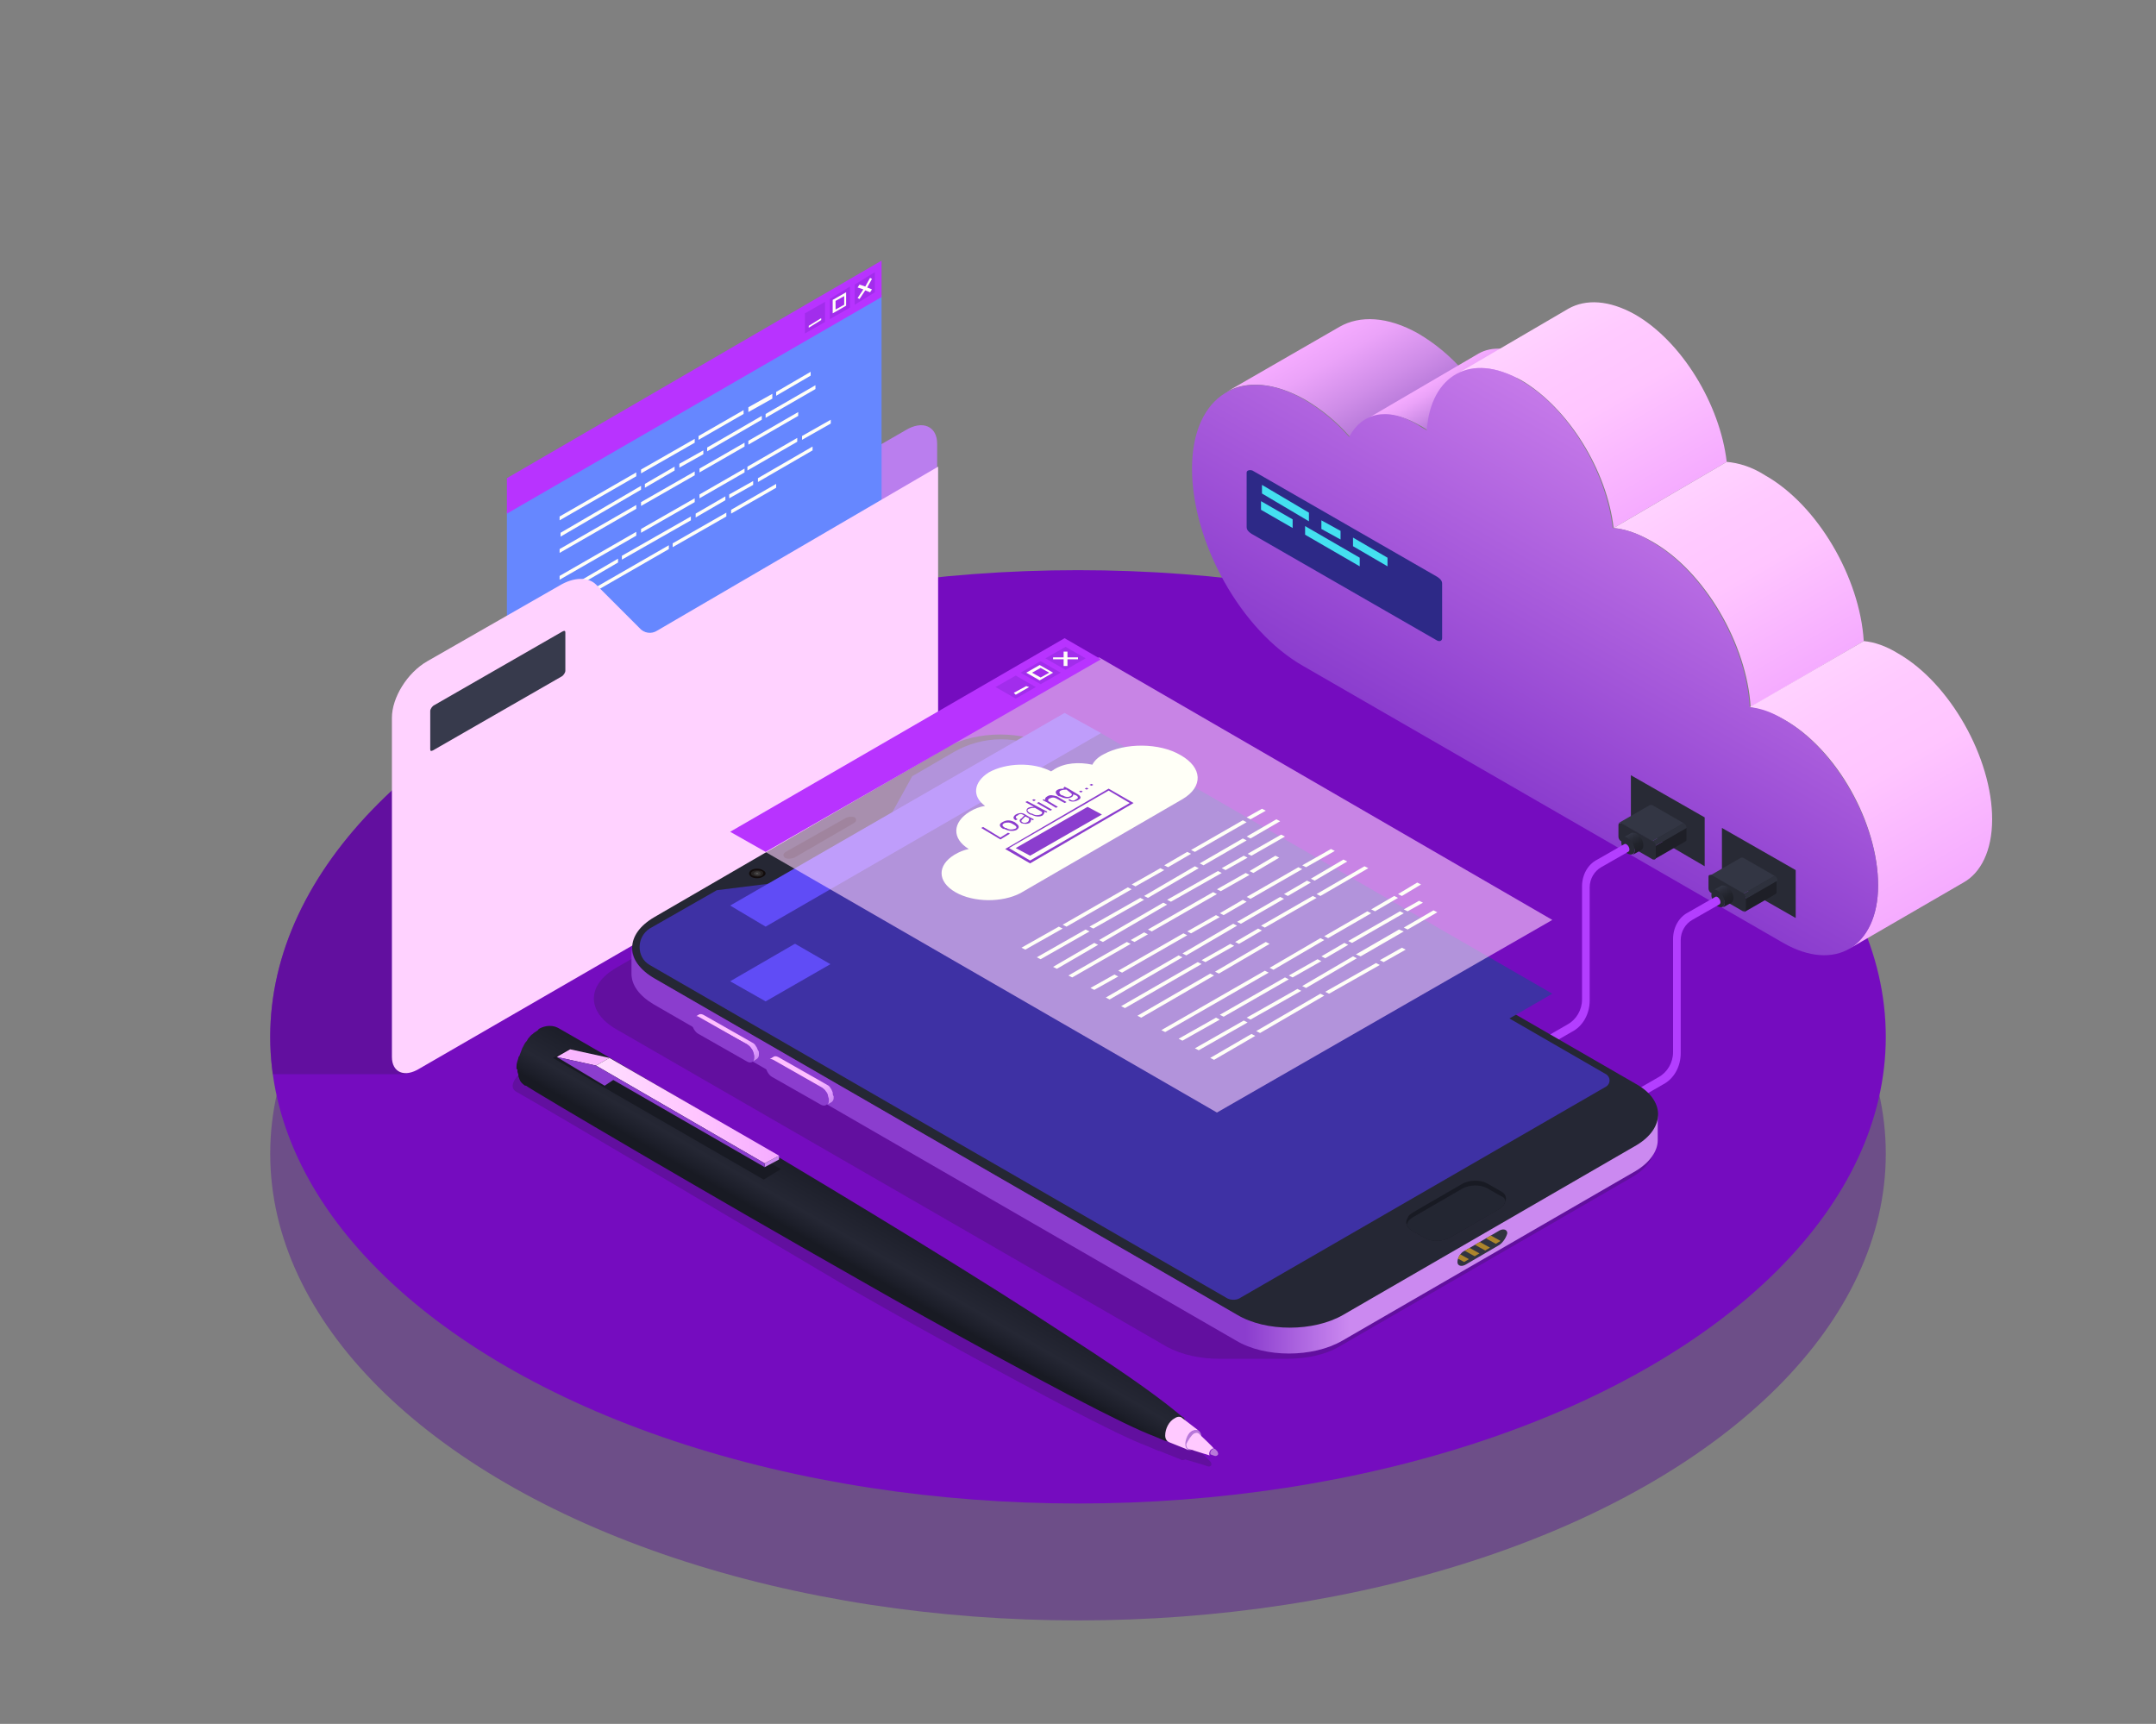 <?xml version="1.0" encoding="utf-8"?>
<!-- Generator: Adobe Illustrator 23.0.1, SVG Export Plug-In . SVG Version: 6.00 Build 0)  -->
<svg version="1.1" id="_x30_" xmlns="http://www.w3.org/2000/svg" xmlns:xlink="http://www.w3.org/1999/xlink" x="0px" y="0px"
	 viewBox="0 0 225 179.9" style="enable-background:new 0 0 225 179.9;" xml:space="preserve">
<rect x="0" y="0" width="225" height="179.9" fill="#808080" stroke="none"/>
<style type="text/css">
	.st0{opacity:0.4;fill:#500393;}
	.st1{opacity:0.6;clip-path:url(#SVGID_2_);fill:#55128A;}
	.st2{fill:#BA7EEE;}
	.st3{fill:#6687FF;}
	.st4{fill:#B833FF;}
	.st5{opacity:0.5;fill:#8C28DA;}
	.st6{fill:#FFFFF7;}
	.st7{fill:#FFD2FF;}
	.st8{fill:#373A4C;}
	.st9{enable-background:new    ;}
	.st10{fill:url(#SVGID_3_);}
	.st11{fill:url(#SVGID_4_);}
	.st12{fill:url(#SVGID_5_);}
	.st13{fill:url(#SVGID_6_);}
	.st14{fill:url(#SVGID_7_);}
	.st15{fill:url(#SVGID_8_);}
	.st16{fill:#282A35;}
	.st17{fill:#1E1F27;}
	.st18{fill:#333644;}
	.st19{fill:#2E313D;}
	.st20{fill:url(#Cylinder_body_1_);}
	.st21{fill:#B33EFF;}
	.st22{fill:url(#Cylinder_body_2_);}
	.st23{fill:#3E31A4;}
	.st24{fill:url(#SVGID_9_);}
	.st25{fill:#252734;}
	.st26{fill:#181A23;}
	.st27{opacity:0.9;}
	.st28{fill:#120C0C;}
	.st29{fill:url(#SVGID_10_);}
	.st30{fill:#8B3DCE;}
	.st31{fill:url(#SVGID_11_);}
	.st32{opacity:0.1;fill:#EFF6F6;}
	.st33{opacity:0.2;fill:#EFF6F6;}
	.st34{clip-path:url(#SVGID_13_);fill:#AD852C;}
	.st35{fill:#604CF6;}
	.st36{opacity:0.6;fill:#FFD4FF;}
	.st37{fill:#2D2987;}
	.st38{fill:#44E0F0;}
	.st39{fill:#B879D9;}
	.st40{fill:url(#SVGID_14_);}
	.st41{fill:#FFC9FF;}
	.st42{fill:#F9B6FF;}
	.st43{fill:#CB89F0;}
	.st44{fill:url(#SVGID_15_);}
</style>
<ellipse class="st0" cx="112.5" cy="120.4" rx="84.3" ry="48.7"/>
<g>
	<defs>
		<ellipse id="SVGID_1_" cx="112.5" cy="108.2" rx="84.3" ry="48.7"/>
	</defs>
	<use xlink:href="#SVGID_1_"  style="overflow:visible;fill:#750CBF;"/>
	<clipPath id="SVGID_2_">
		<use xlink:href="#SVGID_1_"  style="overflow:visible;"/>
	</clipPath>
	<path class="st1" d="M37.3,73.8c-0.5,0-34.8,38.3-34.5,38.3h39.5l14.5-29.6L37.3,73.8z"/>
	<path class="st1" d="M170.4,116.4L113,83.3c-1.5-0.9-3.5-1.3-5.5-1.3l-6.9,0c-2.1,0-4.2,0.4-5.7,1.3l-30.6,17.7
		c-3.1,1.8-3.1,4.6,0,6.4l57.4,33.1c1.6,0.9,3.6,1.3,5.6,1.3l7,0c2,0,4-0.4,5.5-1.3l30.6-17.7C173.4,121,173.5,118.2,170.4,116.4z"
		/>
	<path class="st1" d="M60.3,110.1c2,0.5,42.1,25.1,50.9,30.9c6.5,4.2,9.4,6.4,11.2,7.9c0,0,0.1,0.1,0.2,0.2l1.7,1.3
		c0,0-0.1,0-0.2-0.1c0.1,0,0.1,0,0.2,0.1c0.2,0.1,0.2,0.3,0.3,0.5c0.5,0.4,1.3,1.2,1.5,1.4c0.2,0.2,0.3,0.3,0.3,0.4
		c0.1,0.2-0.1,0.3-0.1,0.3c-0.2,0.1-0.3,0-0.6-0.1c-0.3-0.1-1.4-0.4-2-0.6c-0.2,0.1-0.4,0.1-0.5,0c-0.2-0.1-0.2-0.1,0,0l-2-0.8
		c0,0-0.2-0.1-0.3-0.1c-0.3-0.1-0.7-0.3-1.2-0.5c-1.6-0.6-4.1-1.8-9.1-4.4c-4.7-2.5-11.7-6.2-22-12.1c-1-0.6-33.6-19.9-34.6-20.4
		C51.7,112.9,57.9,108.8,60.3,110.1z"/>
</g>
<g>
	<g id="_x37__2_">
		<g>
			<path class="st2" d="M97.8,59.2l-38,21.9V64.9l34.7-20c1.8-1.1,3.3-0.4,3.3,1.4V59.2z"/>
			<g>
				<g>
					<polygon class="st3" points="92,60.9 52.9,83.5 52.9,53.4 92,30.8 					"/>
					<polygon class="st4" points="92,31 52.9,53.6 52.9,49.9 92,27.2 					"/>
				</g>
				<g>
					<polygon class="st5" points="86.1,33.6 84,34.8 84,32.7 86.1,31.5 					"/>
					<polygon class="st5" points="88.7,32.1 86.6,33.3 86.6,31.2 88.7,29.9 					"/>
					<path class="st6" d="M86.9,31.3v1.4l1.4-0.8v-1.4L86.9,31.3z M88.1,31.8l-0.9,0.5v-0.9l0.9-0.5V31.8z"/>
					<polygon class="st5" points="91.3,30.5 89.2,31.8 89.2,29.7 91.3,28.4 					"/>
					<polygon class="st6" points="89.5,30 90.1,30.2 89.5,31.1 89.7,31.2 90.3,30.3 90.8,30.5 91,30.2 90.5,30 91,29.1 90.8,29 
						90.3,29.9 89.7,29.7 					"/>
					<polygon class="st6" points="85.7,33.4 84.4,34.2 84.4,34 85.7,33.2 					"/>
				</g>
				<path class="st6" d="M67.3,50.5v0.4l3.1-1.8v-0.4L67.3,50.5z M66.9,52.8l5.6-3.2v-0.4l-5.6,3.2V52.8z M72.6,54l3.1-1.8v-0.4
					l-3.1,1.8V54z M70.2,57.1l5.6-3.2v-0.4l-5.6,3.2V57.1z M77.7,48.9L73,51.6v0.4l4.7-2.7V48.9z M77.6,42.8l-4.7,2.7v0.4l4.7-2.7
					V42.8z M66.4,49.3l-8,4.6v0.4l8-4.6V49.3z M80.6,41.1l-2.5,1.4V43l2.5-1.4V41.1z M66.9,50.7l-8.4,4.9V56l8.4-4.9V50.7z
					 M72.5,45.8L66.9,49v0.4l5.6-3.2V45.8z M76.3,53.6l4.7-2.7v-0.4l-4.7,2.7V53.6z M84.6,38.8L81,40.9v0.4l3.6-2.1V38.8z
					 M85.1,40.2l-5.2,3v0.4l5.2-3V40.2z M78.1,46.4l5.2-3V43l-5.2,3V46.4z M83.7,45.5v0.4l3-1.7v-0.4L83.7,45.5z M79.1,50.3l5.7-3.3
					v-0.4l-5.7,3.3V50.3z M58.4,57.7l8-4.6v-0.4l-8,4.6V57.7z M64.9,58.4l7.2-4.1v-0.4L64.9,58V58.4z M64.5,58.7v-0.4l-6,3.5v0.4
					L64.5,58.7z M58.4,60.5l8-4.6v-0.4l-8,4.6V60.5z M66.9,55.6l5.6-3.2v-0.4l-5.6,3.2V55.6z M70.9,48.8l2.5-1.4V47l-2.5,1.4V48.8z
					 M83.2,45.7l-5.2,3v0.4l5.2-3V45.7z M76.1,52l2.5-1.4v-0.4l-2.5,1.4V52z M69.8,56.9l-11.3,6.5v0.4l11.3-6.5V56.9z M79.5,43.4
					l-5.7,3.3v0.4l5.7-3.3V43.4z M73,49.3l4.7-2.7v-0.4L73,48.9V49.3z"/>
			</g>
			<path class="st7" d="M68.6,65.8c-0.6,0.4-1.4,0.3-1.9-0.3l-4.5-4.5c-0.8-0.8-2.3-0.8-3.8,0.1l-13.8,7.9c-2.1,1.2-3.7,3.8-3.7,5.9
				v35.4c0,1.6,1.3,2.2,2.9,1.2l51.2-29.6c1.6-0.9,2.9-3,2.9-4.6l0-28.6L68.6,65.8z"/>
		</g>
	</g>
	<g>
		<path class="st8" d="M58.6,70.6l-13.4,7.7c-0.2,0.1-0.3,0.1-0.3-0.1v-4c0-0.2,0.2-0.5,0.4-0.6l13.4-7.7c0.2-0.1,0.3-0.1,0.3,0.1v4
			C59,70.2,58.8,70.5,58.6,70.6z"/>
	</g>
</g>
<g class="st9">
	
		<linearGradient id="SVGID_3_" gradientUnits="userSpaceOnUse" x1="57.917" y1="35.325" x2="52.675" y2="44.406" gradientTransform="matrix(-1 0 0 1 195.608 0)">
		<stop  offset="0" style="stop-color:#F5ABFF"/>
		<stop  offset="0.252" style="stop-color:#EBA3F9"/>
		<stop  offset="0.684" style="stop-color:#CF8DE8"/>
		<stop  offset="1" style="stop-color:#B779D9"/>
	</linearGradient>
	<path class="st10" d="M139.8,34.1c2.1-1.2,5-1.1,8.2,0.7c1.7,1,3.3,2.3,4.7,3.9l-11.8,6.9c-1.4-1.6-3-2.9-4.7-3.9
		c-3.2-1.8-6.1-2-8.2-0.8L139.8,34.1z"/>
	
		<linearGradient id="SVGID_4_" gradientUnits="userSpaceOnUse" x1="45.037" y1="39.074" x2="42.918" y2="42.746" gradientTransform="matrix(-1 0 0 1 195.608 0)">
		<stop  offset="0" style="stop-color:#F5ABFF"/>
		<stop  offset="0.252" style="stop-color:#EBA3F9"/>
		<stop  offset="0.684" style="stop-color:#CF8DE8"/>
		<stop  offset="1" style="stop-color:#B779D9"/>
	</linearGradient>
	<path class="st11" d="M154.3,36.9c1.4-0.8,3.3-0.7,5.5,0.5c0.3,0.2,0.6,0.4,1,0.6l-11.8,6.9c-0.3-0.2-0.6-0.4-1-0.6
		c-2.1-1.2-4.1-1.3-5.5-0.5L154.3,36.9z"/>
	
		<linearGradient id="SVGID_5_" gradientUnits="userSpaceOnUse" x1="34.373" y1="33.682" x2="23.305" y2="52.852" gradientTransform="matrix(-1 0 0 1 195.608 0)">
		<stop  offset="0" style="stop-color:#FFD2FF"/>
		<stop  offset="0.199" style="stop-color:#FFCAFF"/>
		<stop  offset="0.475" style="stop-color:#FFC5FF"/>
		<stop  offset="1" style="stop-color:#F5ABFF"/>
	</linearGradient>
	<path class="st12" d="M163.7,32.2c1.8-1,4.2-0.9,6.9,0.6c4.9,2.8,8.9,9.4,9.6,15.4l-11.8,6.9c-0.7-6-4.7-12.5-9.6-15.4
		c-2.7-1.5-5.1-1.7-6.9-0.6L163.7,32.2z"/>
	
		<linearGradient id="SVGID_6_" gradientUnits="userSpaceOnUse" x1="19.062" y1="50.357" x2="7.386" y2="70.581" gradientTransform="matrix(-1 0 0 1 195.608 0)">
		<stop  offset="0" style="stop-color:#FFD2FF"/>
		<stop  offset="0.199" style="stop-color:#FFCAFF"/>
		<stop  offset="0.475" style="stop-color:#FFC5FF"/>
		<stop  offset="1" style="stop-color:#F5ABFF"/>
	</linearGradient>
	<path class="st13" d="M180.2,48.2c1.2,0.1,2.6,0.5,4,1.4c5.5,3.1,9.9,10.7,10.3,17.3l-11.8,6.9c-0.4-6.6-4.8-14.2-10.3-17.3
		c-1.4-0.8-2.8-1.3-4-1.4L180.2,48.2z"/>
	
		<linearGradient id="SVGID_7_" gradientUnits="userSpaceOnUse" x1="6.561" y1="70.06" x2="-6.977" y2="93.508" gradientTransform="matrix(-1 0 0 1 195.608 0)">
		<stop  offset="0" style="stop-color:#FFD2FF"/>
		<stop  offset="0.199" style="stop-color:#FFCAFF"/>
		<stop  offset="0.475" style="stop-color:#FFC5FF"/>
		<stop  offset="1" style="stop-color:#F5ABFF"/>
	</linearGradient>
	<path class="st14" d="M194.5,66.9c1.1,0.1,2.3,0.5,3.6,1.3c5.4,3.1,9.8,10.9,9.8,17.3c0,3.3-1.2,5.6-3,6.6L193,99
		c1.8-1.1,3-3.4,3-6.6c0-6.5-4.3-14.2-9.8-17.3c-1.3-0.7-2.5-1.1-3.6-1.3L194.5,66.9z"/>
	<linearGradient id="SVGID_8_" gradientUnits="userSpaceOnUse" x1="173.126" y1="48.014" x2="154.537" y2="80.211">
		<stop  offset="0" style="stop-color:#C579E9"/>
		<stop  offset="1" style="stop-color:#8B3DCE"/>
	</linearGradient>
	<path class="st15" d="M136.1,41.7c1.7,1,3.3,2.3,4.7,3.9c1.3-2.5,4-3.2,7.1-1.3c0.3,0.2,0.6,0.4,1,0.6c0.4-5.8,4.7-8.2,9.8-5.2
		c4.9,2.8,8.9,9.4,9.6,15.4c1.2,0.1,2.6,0.5,4,1.4c5.5,3.1,9.9,10.7,10.3,17.3c1.1,0.1,2.3,0.5,3.6,1.3c5.4,3.1,9.8,10.9,9.8,17.3
		c0,6.4-4.5,9.1-9.9,6L136,69.5c-6.5-3.7-11.6-12.9-11.6-20.6C124.4,41.2,129.7,38,136.1,41.7z"/>
</g>
<g>
	<polygon class="st16" points="170.2,85.9 177.9,90.4 177.9,85.3 170.2,80.9 	"/>
	<g>
		<g>
			<g>
				<g class="st9">
					<path class="st17" d="M172.7,89.5l0-1.2l3.3-1.9l0,1.2c0,0.1,0,0.1-0.1,0.2l-3.3,1.9C172.7,89.6,172.7,89.6,172.7,89.5z"/>
					<path class="st18" d="M172.2,84c0,0,0.1,0,0.2,0l3.3,1.9l-3.3,1.9l-3.3-1.9c-0.1,0-0.1,0-0.2,0L172.2,84z"/>
					<path class="st19" d="M175.7,85.9c0.2,0.1,0.3,0.3,0.3,0.5l-3.3,1.9c0-0.2-0.1-0.4-0.3-0.5L175.7,85.9z"/>
					<path class="st16" d="M168.9,86.1c0-0.2,0.1-0.2,0.3-0.2l3.3,1.9c0.2,0.1,0.3,0.3,0.3,0.5l0,1.2c0,0.2-0.1,0.2-0.3,0.2
						l-3.3-1.9c-0.2-0.1-0.3-0.3-0.3-0.5L168.9,86.1z"/>
				</g>
				<g id="Axonometric_Cylinder_9_">
					<path id="Cylinder_face_45_" class="st16" d="M169.9,87.5c-0.4-0.2-0.7,0-0.7,0.4c0,0.4,0.3,1,0.7,1.2c0.4,0.2,0.7,0,0.7-0.4
						C170.6,88.3,170.3,87.7,169.9,87.5z"/>
					
						<linearGradient id="Cylinder_body_1_" gradientUnits="userSpaceOnUse" x1="-58.177" y1="-181.957" x2="-57.181" y2="-180.232" gradientTransform="matrix(0.5 -0.866 -0.866 -0.5 42.565 -52.57)">
						<stop  offset="0" style="stop-color:#1E1F27"/>
						<stop  offset="0.365" style="stop-color:#21232B"/>
						<stop  offset="0.766" style="stop-color:#2B2D39"/>
						<stop  offset="1" style="stop-color:#333644"/>
					</linearGradient>
					<path id="Cylinder_body_42_" class="st20" d="M170.4,89.2l0.9-0.5c0.1-0.1,0.2-0.2,0.2-0.5c0-0.4-0.3-1-0.7-1.2
						c-0.2-0.1-0.4-0.1-0.5-0.1l-0.9,0.5c0.1-0.1,0.3-0.1,0.5,0.1c0.4,0.2,0.7,0.8,0.7,1.2C170.6,89,170.5,89.1,170.4,89.2z"/>
				</g>
			</g>
		</g>
		<path class="st21" d="M147.3,116.3l16.3-9.4c0.9-0.5,1.5-1.5,1.5-2.6V92.5c0-1.2,0.6-2.3,1.6-2.8l2.8-1.6c0.3-0.2,0.8,0.6,0.4,0.8
			l-2.8,1.6c-0.7,0.4-1.2,1.2-1.2,2.1v11.8c0,1.4-0.7,2.7-1.9,3.3l-16.3,9.4c-0.1,0-0.1,0.1-0.2,0.1c-0.2,0-0.3-0.1-0.4-0.2
			C147,116.7,147.1,116.4,147.3,116.3z"/>
	</g>
</g>
<g>
	<polygon class="st16" points="179.7,91.4 187.4,95.8 187.4,90.8 179.7,86.4 	"/>
	<g>
		<g>
			<g>
				<g class="st9">
					<path class="st17" d="M182.1,95l0-1.2l3.3-1.9l0,1.2c0,0.1,0,0.1-0.1,0.2l-3.3,1.9C182.1,95.1,182.1,95,182.1,95z"/>
					<path class="st18" d="M181.7,89.5c0,0,0.1,0,0.2,0l3.3,1.9l-3.3,1.9l-3.3-1.9c-0.1,0-0.1,0-0.2,0L181.7,89.5z"/>
					<path class="st19" d="M185.2,91.4c0.2,0.1,0.3,0.3,0.3,0.5l-3.3,1.9c0-0.2-0.1-0.4-0.3-0.5L185.2,91.4z"/>
					<path class="st16" d="M178.3,91.5c0-0.2,0.1-0.2,0.3-0.2l3.3,1.9c0.2,0.1,0.3,0.3,0.3,0.5l0,1.2c0,0.2-0.1,0.2-0.3,0.2
						l-3.3-1.9c-0.2-0.1-0.3-0.3-0.3-0.5L178.3,91.5z"/>
				</g>
				<g id="Axonometric_Cylinder_7_">
					<path id="Cylinder_face_43_" class="st16" d="M179.3,93c-0.4-0.2-0.7,0-0.7,0.4c0,0.4,0.3,1,0.7,1.2c0.4,0.2,0.7,0,0.7-0.4
						C180,93.7,179.7,93.2,179.3,93z"/>
					
						<linearGradient id="Cylinder_body_2_" gradientUnits="userSpaceOnUse" x1="-58.177" y1="-192.877" x2="-57.181" y2="-191.152" gradientTransform="matrix(0.5 -0.866 -0.866 -0.5 42.565 -52.57)">
						<stop  offset="0" style="stop-color:#1E1F27"/>
						<stop  offset="0.365" style="stop-color:#21232B"/>
						<stop  offset="0.766" style="stop-color:#2B2D39"/>
						<stop  offset="1" style="stop-color:#333644"/>
					</linearGradient>
					<path id="Cylinder_body_40_" class="st22" d="M179.8,94.7l0.9-0.5c0.1-0.1,0.2-0.2,0.2-0.5c0-0.4-0.3-1-0.7-1.2
						c-0.2-0.1-0.4-0.1-0.5-0.1l-0.9,0.5c0.1-0.1,0.3-0.1,0.5,0.1c0.4,0.2,0.7,0.8,0.7,1.2C180,94.4,179.9,94.6,179.8,94.7z"/>
				</g>
			</g>
		</g>
		<path class="st21" d="M156.8,121.8l16.3-9.4c0.9-0.5,1.5-1.5,1.5-2.6V98c0-1.2,0.6-2.3,1.6-2.8l2.8-1.6c0.3-0.2,0.8,0.6,0.4,0.8
			l-2.8,1.6c-0.7,0.4-1.2,1.2-1.2,2.1v11.8c0,1.4-0.7,2.7-1.9,3.3l-16.3,9.4c-0.1,0-0.1,0.1-0.2,0.1c-0.2,0-0.3-0.1-0.4-0.2
			C156.5,122.2,156.5,121.9,156.8,121.8z"/>
	</g>
</g>
<g>
	<g>
		<g>
			<path class="st23" d="M166,118l-33.5,19.4c-0.5,0.3-1.2,0.3-1.7,0l-62.8-36.2c-1.1-0.7-2.6-2.3-0.8-4.2l31.1-18.2
				c2.1-1.2,5.1-2,7.4-1.7c1.1,0.1,2.4,0.4,3,0.7l58.8,33.9C170,113.1,168.4,116.6,166,118z"/>
			<linearGradient id="SVGID_9_" gradientUnits="userSpaceOnUse" x1="130.004" y1="120.046" x2="140.839" y2="120.046">
				<stop  offset="0" style="stop-color:#8B3DCE"/>
				<stop  offset="1" style="stop-color:#CB89F0"/>
			</linearGradient>
			<path class="st24" d="M173,116.2c0,1.2-0.8,2.3-2.3,3.2l-30.6,17.7c-3.1,1.8-8,1.8-11.1,0l-60.8-35.1c-1.5-0.9-2.3-2-2.3-3.2
				l0,2.8c0,1.2,0.8,2.3,2.3,3.2l60.8,35.1c3,1.8,8,1.8,11.1,0l30.6-17.7c1.5-0.9,2.3-2.1,2.3-3.2L173,116.2z"/>
			<path class="st25" d="M170.7,113.1L109.9,78c-3-1.8-8-1.8-11.1,0L68.3,95.7c-3.1,1.8-3.1,4.6,0,6.4l60.8,35.1c3,1.8,8,1.8,11.1,0
				l30.6-17.7C173.8,117.7,173.8,114.8,170.7,113.1z M128.1,135.5l-60.3-34.8c-1.4-0.8-1.4-2.9,0-3.8l7-4l5.6-0.7l12.7-7.4l2.1-3.8
				l4.3-2.5c3.1-1.8,6.9-1.8,9.9,0l58.2,33.6c0.5,0.3,0.5,1,0,1.3l-38.1,22C129.1,135.7,128.5,135.7,128.1,135.5z"/>
			<path class="st26" d="M156.6,124.3l-1.4-0.8c-0.7-0.4-1.9-0.4-2.7,0.1l-5,2.9c-0.3,0.2-0.5,0.3-0.6,0.6c-0.3,0.5-0.1,1,0.4,1.3
				l1.4,0.8c0.7,0.4,1.9,0.4,2.7-0.1l5-2.9c0.3-0.2,0.5-0.3,0.6-0.6C157.3,125.1,157.2,124.6,156.6,124.3z"/>
			<g class="st27">
				<path class="st25" d="M156.6,124.8l-1.4-0.8c-0.7-0.4-1.9-0.4-2.7,0.1l-5,2.9c-0.3,0.2-0.5,0.3-0.6,0.6c0,0.1-0.1,0.1-0.1,0.2
					c0.1,0.2,0.2,0.4,0.5,0.6l1.4,0.8c0.7,0.4,1.9,0.4,2.7-0.1l5-2.9c0.3-0.2,0.5-0.3,0.6-0.6c0-0.1,0.1-0.1,0.1-0.2
					C157.1,125.1,156.9,124.9,156.6,124.8z"/>
			</g>
			<path class="st28" d="M88.2,85.4L82,88.9c-0.3,0.2-0.3,0.4-0.1,0.6c0.3,0.2,0.7,0.1,1,0l6.2-3.6c0.3-0.2,0.3-0.4,0.1-0.6
				C89,85.2,88.5,85.2,88.2,85.4z"/>
			<g>
				<g>
					<linearGradient id="SVGID_10_" gradientUnits="userSpaceOnUse" x1="74.247" y1="105.065" x2="77.84" y2="111.29">
						<stop  offset="0.621" style="stop-color:#FFBFFF"/>
						<stop  offset="0.864" style="stop-color:#E09CFF"/>
						<stop  offset="1" style="stop-color:#CB89F0"/>
					</linearGradient>
					<path class="st29" d="M79.1,109.6c-0.1-0.2-0.1-0.3-0.2-0.4c-0.1-0.2-0.2-0.3-0.4-0.4l-5.1-2.9c-0.2-0.1-0.4-0.1-0.5,0
						l-0.5,0.3c0.1-0.1,0.3-0.1,0.5,0L78,109c0.1,0.1,0.3,0.2,0.4,0.4c0.1,0.1,0.2,0.3,0.2,0.4c0,0.1,0.1,0.3,0.1,0.4v0.2
						c0,0.2-0.1,0.4-0.2,0.4l0.5-0.3c0.1-0.1,0.2-0.2,0.2-0.4v-0.2C79.2,109.8,79.2,109.7,79.1,109.6z"/>
					<path class="st30" d="M78,109l-5.1-2.9c-0.4-0.2-0.7,0-0.7,0.4v0.2c0,0.4,0.3,1,0.7,1.2l5.1,2.9c0.4,0.2,0.7,0,0.7-0.4v-0.2
						C78.7,109.8,78.4,109.3,78,109z"/>
				</g>
				<g>
					<linearGradient id="SVGID_11_" gradientUnits="userSpaceOnUse" x1="81.955" y1="109.516" x2="85.548" y2="115.74">
						<stop  offset="0.621" style="stop-color:#FFBFFF"/>
						<stop  offset="0.864" style="stop-color:#E09CFF"/>
						<stop  offset="1" style="stop-color:#CB89F0"/>
					</linearGradient>
					<path class="st31" d="M86.9,114c-0.1-0.2-0.1-0.3-0.2-0.4c-0.1-0.2-0.2-0.3-0.4-0.4l-5.1-2.9c-0.2-0.1-0.4-0.1-0.5,0l-0.5,0.3
						c0.1-0.1,0.3-0.1,0.5,0l5.1,2.9c0.1,0.1,0.3,0.2,0.4,0.4c0.1,0.1,0.2,0.3,0.2,0.4c0,0.1,0.1,0.3,0.1,0.4v0.2
						c0,0.2-0.1,0.4-0.2,0.4l0.5-0.3c0.1-0.1,0.2-0.2,0.2-0.4v-0.2C86.9,114.3,86.9,114.1,86.9,114z"/>
					<path class="st30" d="M85.7,113.5l-5.1-2.9c-0.4-0.2-0.7,0-0.7,0.4v0.2c0,0.4,0.3,1,0.7,1.2l5.1,2.9c0.4,0.2,0.7,0,0.7-0.4
						v-0.2C86.4,114.2,86.1,113.7,85.7,113.5z"/>
				</g>
			</g>
			<g>
				<g>
					<path class="st28" d="M79.6,91.5c-0.3,0.2-0.9,0.2-1.2,0c-0.3-0.2-0.3-0.5,0-0.7c0.3-0.2,0.9-0.2,1.2,0
						C80,91,80,91.3,79.6,91.5z"/>
				</g>
				<g>
					<path class="st32" d="M78.6,91.4c0.3,0.1,0.7,0.1,0.9,0c0.2-0.2,0.2-0.4,0-0.5c-0.3-0.1-0.7-0.1-0.9,0
						C78.3,91,78.3,91.3,78.6,91.4z"/>
					<path class="st32" d="M78.8,91.3c0.1,0.1,0.4,0.1,0.5,0c0.1-0.1,0.1-0.2,0-0.3c-0.1-0.1-0.4-0.1-0.5,0
						C78.6,91.1,78.6,91.2,78.8,91.3z"/>
					<path class="st33" d="M78.9,91.2c0.1,0,0.1,0,0.2,0c0.1,0,0-0.1,0-0.1c-0.1,0-0.1,0-0.2,0C78.9,91.1,78.9,91.1,78.9,91.2z"/>
				</g>
			</g>
			<g>
				<g>
					<defs>
						<path id="SVGID_12_" d="M156.5,129.9l-3.6,2.1c-0.4,0.2-0.8,0.1-0.8-0.3c0-0.4,0.3-1,0.8-1.2l3.6-2.1c0.4-0.2,0.8-0.1,0.8,0.3
							C157.2,129.1,156.9,129.6,156.5,129.9z"/>
					</defs>
					<use xlink:href="#SVGID_12_"  style="overflow:visible;fill:#313440;"/>
					<clipPath id="SVGID_13_">
						<use xlink:href="#SVGID_12_"  style="overflow:visible;"/>
					</clipPath>
					<path class="st34" d="M151.5,130.4l-0.5,0.3l1.8,1l0.5-0.3L151.5,130.4z M152.6,129.8l-0.5,0.3l1.8,1l0.5-0.3L152.6,129.8z
						 M153.7,129.2l-0.5,0.3l1.8,1l0.5-0.3L153.7,129.2z M154.8,128.5l-0.5,0.3l1.8,1l0.5-0.3L154.8,128.5z"/>
				</g>
			</g>
		</g>
	</g>
	<g>
		<g>
			<polygon class="st23" points="162,111.6 127,131.7 79.7,104.4 114.7,84.3 			"/>
			<polygon class="st35" points="114.9,84.4 79.9,104.5 76.2,102.4 111.1,82.2 			"/>
		</g>
		<g>
			<polygon class="st23" points="162,103.7 127,123.9 79.7,96.6 114.7,76.4 			"/>
			<polygon class="st35" points="114.9,76.5 79.9,96.7 76.2,94.5 111.1,74.4 			"/>
		</g>
		<g>
			<g>
				<polygon class="st36" points="162,96 127,116.1 79.7,88.8 114.7,68.6 				"/>
				<polygon class="st4" points="114.9,68.8 79.9,88.9 76.2,86.8 111.1,66.6 				"/>
			</g>
			<path class="st6" d="M133.6,85.7l-3.1,1.8l-0.4-0.2l3.1-1.8L133.6,85.7z M133.7,87.1l-3.5,2l0.4,0.2l3.5-2L133.7,87.1z
				 M133.1,89.3l-2.7,1.6l0.4,0.2l2.7-1.6L133.1,89.3z M125.6,90.3l4.5-2.6l-0.4-0.2l-4.5,2.6L125.6,90.3z M129.8,89.3l-2.3,1.3
				l0.4,0.2l2.3-1.3L129.8,89.3z M119.8,93.7l5.3-3.1l-0.4-0.2l-5.3,3.1L119.8,93.7z M127.1,90.9l-5.3,3l0.4,0.2l5.3-3L127.1,90.9z
				 M130,91.1l-3,1.7l0.4,0.2l3-1.7L130,91.1z M124.7,88.9l5.4-3.1l-0.4-0.2l-5.4,3.1L124.7,88.9z M131.7,84.4l-1.6,0.9l0.4,0.2
				l1.6-0.9L131.7,84.4z M129.7,93.9l-2.4,1.4l0.4,0.2l2.4-1.4L129.7,93.9z M140.2,89.7l-3.4,2l0.4,0.2l3.4-2L140.2,89.7z
				 M138.9,88.6l-3,1.7l0.4,0.2l3-1.7L138.9,88.6z M133.6,93.6l-4.5,2.6l0.4,0.2l4.5-2.6L133.6,93.6z M129.3,98.5l2.4-1.4l-0.4-0.2
				l-2.4,1.4L129.3,98.5z M136.4,91.9l-2.4,1.4l0.4,0.2l2.4-1.4L136.4,91.9z M137,93.5l-5.4,3.1l0.4,0.2l5.4-3.1L137,93.5z
				 M135.5,90.5l-5.4,3.1l0.4,0.2l5.4-3.1L135.5,90.5z M123.9,88.9l-2.4,1.4l0.4,0.2l2.4-1.4L123.9,88.9z M127.3,95.7l-0.4-0.2
				l-3,1.7l0.4,0.2L127.3,95.7z M126.6,93.1l-6.8,3.9l0.4,0.2l6.8-3.9L126.6,93.1z M121.4,94.2l-6.7,3.9l0.4,0.2l6.7-3.9L121.4,94.2
				z M119.8,97.5l-0.4-0.2l-1.4,0.8l0.4,0.2L119.8,97.5z M134.1,102l-6.8,3.9l0.4,0.2l6.8-3.9L134.1,102z M135.8,103.4l-0.4-0.2
				l-5.3,3l0.4,0.2L135.8,103.4z M117.6,98.3l-6.1,3.5l0.4,0.2l6.1-3.5L117.6,98.3z M123,108.4l0.4,0.2l3.9-2.2l-0.4-0.2L123,108.4z
				 M125.1,109.6l5.1-2.9l-0.4-0.2l-5.1,2.9L125.1,109.6z M108.6,100.1l5.1-2.9l-0.4-0.2l-5.1,2.9L108.6,100.1z M116.7,101.9
				l-0.4-0.2l-2.5,1.4l0.4,0.2L116.7,101.9z M119.4,93.9l-0.4-0.2l-5.3,3l0.4,0.2L119.4,93.9z M110.3,101.1l4.3-2.5l-0.4-0.2
				l-4.3,2.5L110.3,101.1z M118.5,92.5l3-1.7l-0.4-0.2l-3,1.7L118.5,92.5z M107,99.1l3.9-2.2l-0.4-0.2l-3.9,2.2L107,99.1z
				 M111.3,96.7l6.8-3.9l-0.4-0.2l-6.8,3.9L111.3,96.7z M125,100.4l-8,4.6l0.4,0.2l8-4.6L125,100.4z M142.4,90.4l-5,2.9l0.4,0.2
				l5-2.9L142.4,90.4z M142,99.8l4.5-2.6L146,97l-4.5,2.6L142,99.8z M146.9,97l3.1-1.8l-0.4-0.2l-3.1,1.8L146.9,97z M146.9,95.1
				l1.6-0.9l-0.4-0.2l-1.6,0.9L146.9,95.1z M126.3,101.6l-7.6,4.4l0.4,0.2l7.6-4.4L126.3,101.6z M146.3,93.5l2-1.2l-0.4-0.2l-2,1.2
				L146.3,93.5z M132,101.3l-10.8,6.2l0.4,0.2l10.8-6.2L132,101.3z M126.7,110.6l4.3-2.5l-0.4-0.2l-4.3,2.5L126.7,110.6z
				 M131.5,107.8l6.7-3.9l-0.4-0.2l-6.7,3.9L131.5,107.8z M138.7,103.7l5.3-3l-0.4-0.2l-5.3,3L138.7,103.7z M144.4,100.4l2.3-1.3
				l-0.4-0.2l-2.3,1.3L144.4,100.4z M128.7,96.4l-5.3,3.1l0.4,0.2l5.3-3.1L128.7,96.4z M141.2,99.8l-5.3,3.1l0.4,0.2l5.3-3.1
				L141.2,99.8z M140.3,98.4l-2.4,1.4l0.4,0.2l2.4-1.4L140.3,98.4z M137.9,100.3l-0.4-0.2l-3,1.7l0.4,0.2L137.9,100.3z M146.1,95.1
				l-5.4,3.1l0.4,0.2l5.4-3.1L146.1,95.1z M142.7,95.1l-4.5,2.6l0.4,0.2l4.5-2.6L142.7,95.1z M132.1,98.3l-5.3,3.1l0.4,0.2l5.3-3.1
				L132.1,98.3z M145.5,93.5l-2.4,1.4l0.4,0.2l2.4-1.4L145.5,93.5z M123.5,97.4l-6.8,3.9l0.4,0.2l6.8-3.9L123.5,97.4z M137.8,97.9
				l-5.3,3.1l0.4,0.2l5.3-3.1L137.8,97.9z M123,99.7l-7.6,4.4l0.4,0.2l7.6-4.4L123,99.7z M128.8,98.7l-0.4-0.2l-3,1.7l0.4,0.2
				L128.8,98.7z"/>
			<g>
				<polygon class="st5" points="108.1,71.7 106,72.9 103.9,71.7 106,70.5 				"/>
				<polygon class="st5" points="110.7,70.2 108.6,71.4 106.5,70.2 108.6,69 				"/>
				<path class="st6" d="M107.1,70.2l1.4,0.8l1.4-0.8l-1.4-0.8L107.1,70.2z M109.5,70.2l-0.9,0.5l-0.9-0.5l0.9-0.5L109.5,70.2z"/>
				<polygon class="st5" points="113.3,68.7 111.2,69.9 109.1,68.7 111.2,67.5 				"/>
				<polygon class="st6" points="109.9,68.8 111,68.8 111,69.5 111.4,69.5 111.4,68.8 112.5,68.8 112.5,68.6 111.4,68.6 111.4,68 
					111,68 111,68.6 109.9,68.6 				"/>
				<polygon class="st6" points="107.4,71.7 106,72.5 105.8,72.3 107.1,71.6 				"/>
			</g>
		</g>
	</g>
	<g>
		<g>
			<path class="st6" d="M115.2,78.7c-0.6,0.3-1,0.7-1.2,1.1c-1.4-0.3-2.9-0.2-4,0.5c-0.1,0.1-0.2,0.1-0.3,0.2
				c-1.9-1-4.7-0.9-6.5,0.1c-1.6,1-1.8,2.5-0.4,3.5c-0.6,0.1-1.1,0.3-1.6,0.6c-1.8,1.1-1.9,2.8-0.1,3.9c-0.5,0.1-1,0.3-1.5,0.6
				c-1.8,1.1-1.8,2.8,0.1,3.9c1.9,1.1,4.9,1.1,6.8,0.1l16.9-9.8c2.2-1.3,2.1-3.3-0.2-4.6C121,77.5,117.4,77.5,115.2,78.7z"/>
			<path class="st30" d="M104.9,88.6l2.6,1.5l10.8-6.3l-2.6-1.5L104.9,88.6z M117.9,83.8l-10.4,6l-2.2-1.3l10.4-6L117.9,83.8z
				 M113.5,84.2l1.5,0.8l-7.5,4.3l-1.5-0.8L113.5,84.2z M104.4,87.4l0.8-0.5l0.2,0.1l-1,0.6l-2-1.2l0.2-0.1L104.4,87.4z M105.9,85.8
				L105.9,85.8c0.4,0.3,0.6,0.5,0.2,0.8c-0.4,0.2-0.9,0.1-1.3-0.1l-0.1,0c-0.4-0.2-0.5-0.5-0.1-0.7
				C105.1,85.5,105.5,85.6,105.9,85.8z M105.7,86c-0.3-0.2-0.6-0.2-0.9-0.1c-0.3,0.2-0.2,0.3,0.1,0.5l0.1,0c0.3,0.2,0.6,0.2,0.9,0.1
				C106.2,86.4,106.1,86.2,105.7,86L105.7,86z M107.5,85.3l0.4,0.2l-0.1,0.1l-0.2-0.1c0,0.1,0,0.3-0.2,0.4c-0.2,0.1-0.5,0.1-0.8,0
				c-0.3-0.2-0.2-0.4,0-0.5l0.3-0.3c-0.3-0.2-0.5-0.2-0.7,0c-0.3,0.1-0.2,0.3,0,0.4l-0.2,0.1c-0.2-0.1-0.4-0.3,0-0.6
				c0.4-0.2,0.7-0.2,1,0L107.5,85.3z M107,85.2l-0.3,0.3c-0.1,0.1-0.2,0.2,0,0.3c0.1,0.1,0.3,0.1,0.5,0c0.2-0.1,0.2-0.3,0.2-0.4
				L107,85.2z M108.9,84.5l0.4,0.2l-0.1,0.1l-0.2-0.1c0,0.1,0,0.2-0.2,0.4c-0.4,0.2-0.8,0.1-1.2-0.1l-0.1,0
				c-0.4-0.2-0.5-0.5-0.2-0.7c0.2-0.1,0.4-0.1,0.6-0.1l-0.9-0.5l0.2-0.1L108.9,84.5z M108,84.3c-0.1,0-0.4,0-0.6,0.1
				c-0.3,0.1-0.2,0.3,0.2,0.5l0.1,0c0.3,0.2,0.6,0.2,0.9,0.1c0.2-0.1,0.2-0.2,0.1-0.3L108,84.3z M107.9,83.6l0.2-0.1l-0.2-0.1
				l-0.2,0.1L107.9,83.6z M109.6,84.6l0.2-0.1l-1.4-0.8l-0.2,0.1L109.6,84.6z M109.3,83.1c-0.2,0.1-0.3,0.3-0.2,0.4l-0.2-0.1
				l-0.1,0.1l0.4,0.2l1,0.6l0.2-0.1l-1-0.6c0-0.1-0.1-0.2,0.2-0.3c0.2-0.1,0.4-0.1,0.6,0l0.9,0.5l0.2-0.1l-1-0.6
				C109.9,83,109.6,82.9,109.3,83.1z M111,82.2l0.1-0.1l0.4,0.2l1,0.6c0.3,0.2,0.4,0.4,0,0.6c-0.4,0.2-0.7,0.2-1,0
				c0,0,0.1-0.1,0.1-0.1c0.3,0.2,0.5,0.2,0.7,0c0.3-0.1,0.2-0.3,0-0.4l-0.3-0.1c0,0.1,0,0.2-0.2,0.3c-0.4,0.2-0.8,0.1-1.2-0.1
				l-0.1,0c-0.3-0.2-0.5-0.5-0.1-0.7c0.2-0.1,0.4-0.1,0.6-0.1L111,82.2z M111.3,82.4c-0.1,0-0.4,0-0.6,0.1c-0.2,0.1-0.2,0.3,0.1,0.5
				l0.1,0c0.3,0.2,0.6,0.2,0.8,0.1c0.2-0.1,0.2-0.2,0.1-0.3L111.3,82.4z M112.8,82.7l0.2-0.1l-0.2-0.1l-0.2,0.1L112.8,82.7z
				 M113.4,82.4l0.2-0.1l-0.2-0.1l-0.2,0.1L113.4,82.4z M113.7,81.9l0.2,0.1l0.2-0.1l-0.2-0.1L113.7,81.9z"/>
		</g>
	</g>
</g>
<g>
	<path class="st37" d="M149.9,66.8l-19.3-11.1c-0.3-0.2-0.5-0.4-0.5-0.7v-5.7c0-0.2,0.3-0.3,0.6-0.2L150,60.2
		c0.3,0.2,0.5,0.4,0.5,0.7v5.7C150.5,66.9,150.2,67,149.9,66.8z"/>
	<path class="st38" d="M136.6,54.4l-4.9-2.9v-0.9l4.9,2.9V54.4z M144.8,58.2l-3.6-2.1V57l3.6,2.1V58.2z M134.9,54.2l-3.3-1.9v0.9
		l3.3,1.9L134.9,54.2z M141.9,58.2l-5.7-3.3v0.9l5.7,3.3V58.2z M139.9,55.4l-2-1.1v0.9l2,1.1V55.4z"/>
</g>
<g>
	<g>
		<path class="st39" d="M123.6,150.7c0,0.3,0.1,0.5,0.3,0.6c0.1,0,0.4,0.1,0.7-0.1c0.6-0.3,1.1-1.4,0.5-1.9c-0.1-0.1-0.4-0.1-0.6,0
			C124,149.6,123.6,150.2,123.6,150.7z"/>
		
			<linearGradient id="SVGID_14_" gradientUnits="userSpaceOnUse" x1="-549.064" y1="126.145" x2="-545.491" y2="132.333" gradientTransform="matrix(-1 0 0 1 -458.228 0)">
			<stop  offset="0" style="stop-color:#1C1E29"/>
			<stop  offset="0.525" style="stop-color:#252734"/>
			<stop  offset="0.758" style="stop-color:#1C1E29"/>
			<stop  offset="0.847" style="stop-color:#181A23"/>
		</linearGradient>
		<path class="st40" d="M53.9,111.5c0-0.1,0-0.1,0-0.2c0-0.3,0.1-0.6,0.2-0.9c0-0.1,0-0.1,0.1-0.2c0.1-0.3,0.2-0.5,0.3-0.8
			c0-0.1,0.1-0.1,0.1-0.2c0.1-0.2,0.2-0.4,0.4-0.6c0-0.1,0.1-0.1,0.1-0.2c0.2-0.2,0.3-0.4,0.5-0.5c0,0,0.1-0.1,0.1-0.1
			c0.3-0.2,0.5-0.3,0.5-0.4c0.3-0.2,1.2-0.6,2.1-0.1c0,0,0,0,0,0c0.4,0.2,34.4,19.8,53.7,32.5c6.5,4.2,9.4,6.4,11.2,7.9
			c0,0,0.2,0.2,0.3,0.2c0.1,0.1,0.2,0.3,0.2,0.6c0,0.7-0.5,1.4-1.1,1.8c-0.2,0.1-0.3,0.1-0.6,0.1c0,0-0.1,0-0.2,0c0,0-0.1,0-0.1,0
			c-0.3-0.1-0.7-0.3-1.2-0.5c-1.6-0.6-4.1-1.8-9.1-4.4c-4.7-2.5-11.7-6.2-22-12.1c-15-8.5-34.2-19.8-34.5-20.1c0,0-0.1,0-0.1,0
			c-0.3-0.2-0.5-0.4-0.6-0.7c0-0.1-0.1-0.2-0.1-0.3c0,0,0-0.1,0-0.1c0-0.1-0.1-0.3-0.1-0.4c0-0.1,0-0.1,0-0.2
			C53.9,111.6,53.9,111.5,53.9,111.5C53.9,111.5,53.9,111.5,53.9,111.5z"/>
		<path class="st41" d="M122.6,148c0.3-0.2,0.6-0.2,0.8,0l1.7,1.3c-0.1-0.1-0.4-0.1-0.6,0c-0.5,0.2-0.8,0.9-0.8,1.4
			c0,0.3,0.1,0.5,0.3,0.6l-2-0.8c-0.2-0.1-0.4-0.3-0.4-0.7C121.6,149.1,122,148.3,122.6,148z"/>
		<path class="st41" d="M124.6,149.6c0.2-0.1,0.4-0.1,0.5,0c0.4,0.4,1.4,1.3,1.6,1.6c-0.1,0-0.1-0.1-0.2,0c-0.2,0.1-0.3,0.3-0.3,0.5
			c0,0.1,0,0.2,0.1,0.2c-0.3-0.1-1.7-0.5-2.2-0.7c-0.2,0-0.3-0.2-0.3-0.5C124,150.3,124.3,149.8,124.6,149.6z"/>
		<path class="st39" d="M126.6,151.2c0.1,0,0.2,0,0.2,0c0.2,0.2,0.3,0.3,0.3,0.4c0.1,0.2-0.1,0.3-0.1,0.3c-0.2,0.1-0.3,0-0.6-0.1
			c-0.1,0-0.1-0.1-0.1-0.2C126.3,151.5,126.4,151.3,126.6,151.2z"/>
	</g>
	<polygon class="st26" points="57.7,110.4 79.7,123.1 81.5,122 59.5,109.4 	"/>
	<g class="st9">
		<g>
			<polygon class="st42" points="62.2,111.2 63.6,110.4 59.5,109.5 58.1,110.3 			"/>
		</g>
		<g>
			<polygon class="st43" points="79.8,121.8 81.3,121 81.3,120.6 79.8,121.4 			"/>
		</g>
		<g>
			
				<linearGradient id="SVGID_15_" gradientUnits="userSpaceOnUse" x1="171.225" y1="115.903" x2="190.316" y2="115.903" gradientTransform="matrix(-1 0 0 1 252.497 0)">
				<stop  offset="0" style="stop-color:#F5ABFF"/>
				<stop  offset="0.456" style="stop-color:#FFC5FF"/>
				<stop  offset="1" style="stop-color:#FFDEFF"/>
			</linearGradient>
			<polygon class="st44" points="79.8,121.4 81.3,120.6 63.6,110.4 62.2,111.2 			"/>
		</g>
		<g>
			<polygon class="st30" points="62.2,111.2 58.1,110.3 63.1,113.3 64,112.7 79.8,121.8 79.8,121.4 			"/>
		</g>
	</g>
</g>
</svg>
